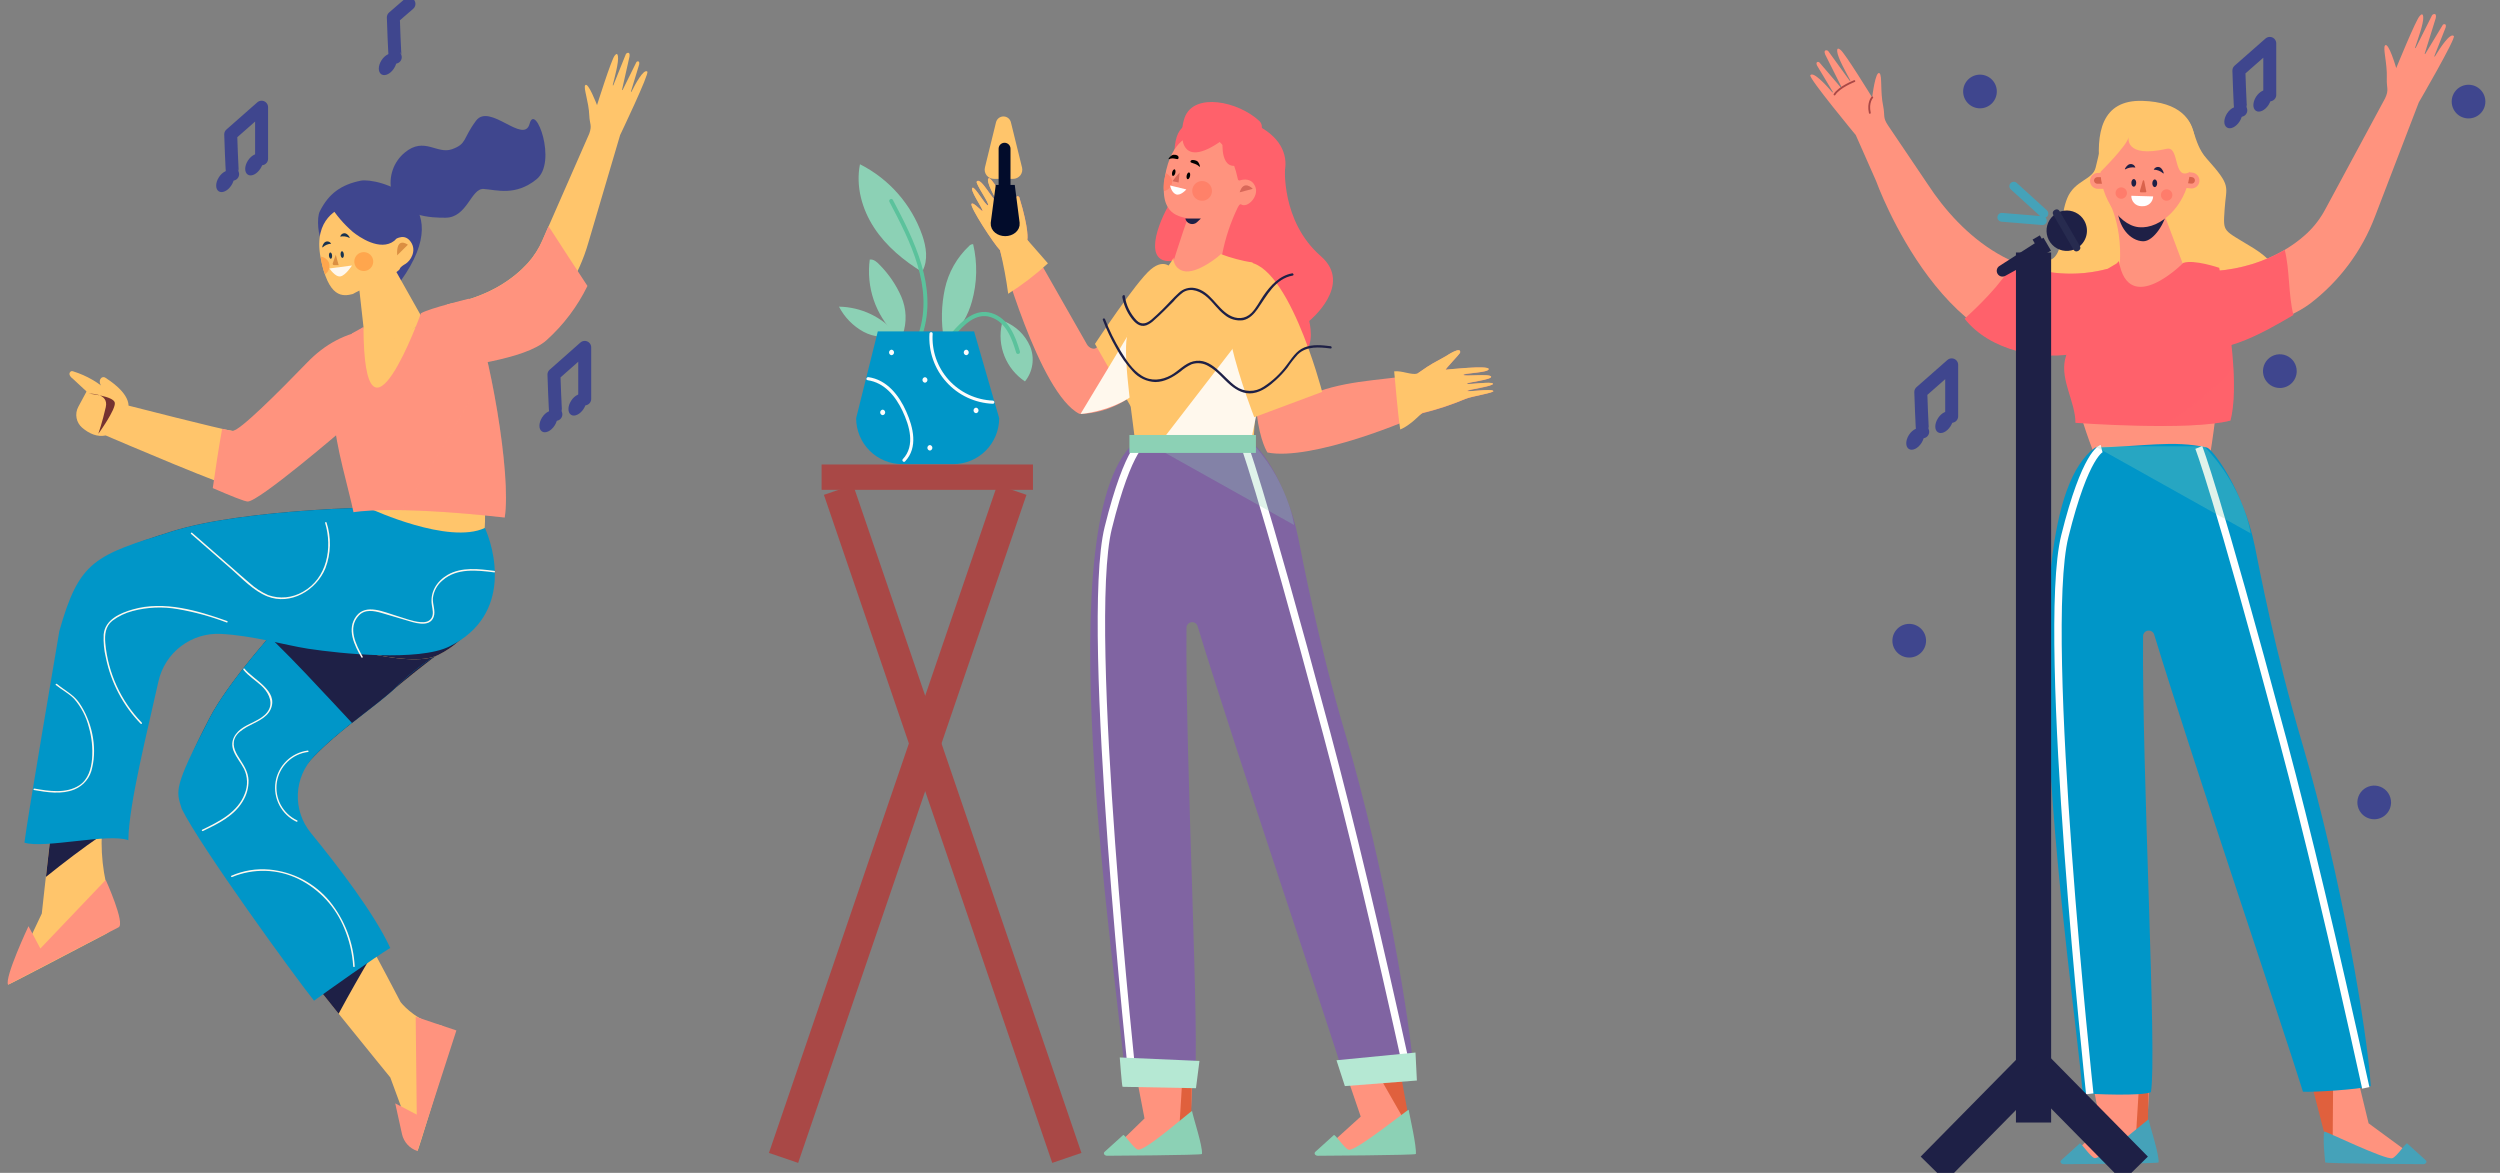 <svg width="162" height="76" viewBox="0 0 162 76" fill="none" xmlns="http://www.w3.org/2000/svg">
<rect x="0" y="0" width="162" height="76" fill="#808080" stroke="none"/>
<g clip-path="url(#clip0_1_1254)">
<path d="M15.007 11.1C15.232 11.244 15.224 11.651 14.994 12.01C14.763 12.369 14.394 12.544 14.171 12.394C13.949 12.245 13.954 11.843 14.185 11.484C14.415 11.125 14.784 10.956 15.007 11.1Z" fill="#3F468E"/>
<path d="M16.89 10.018C17.113 10.162 17.107 10.57 16.874 10.929C16.642 11.288 16.275 11.465 16.052 11.313C15.829 11.161 15.835 10.762 16.067 10.402C16.3 10.043 16.667 9.876 16.89 10.018Z" fill="#3F468E"/>
<path d="M15.074 11.286C15.03 11.216 14.95 8.708 14.95 8.708L16.951 6.946V10.289" stroke="#3F468E" stroke-width="0.84" stroke-linecap="round" stroke-linejoin="round"/>
<path d="M35.953 26.663C36.176 26.806 36.171 27.215 35.94 27.574C35.71 27.933 35.341 28.108 35.118 27.958C34.895 27.808 34.901 27.407 35.131 27.046C35.362 26.685 35.731 26.519 35.953 26.663Z" fill="#3F468E"/>
<path d="M37.836 25.582C38.059 25.726 38.051 26.133 37.821 26.492C37.59 26.851 37.221 27.028 36.998 26.876C36.776 26.725 36.781 26.325 37.012 25.966C37.242 25.607 37.611 25.438 37.836 25.582Z" fill="#3F468E"/>
<path d="M36.021 26.85C35.977 26.781 35.896 24.272 35.896 24.272L37.89 22.51V25.849" stroke="#3F468E" stroke-width="0.84" stroke-linecap="round" stroke-linejoin="round"/>
<path d="M25.547 3.519C25.77 3.663 25.763 4.07 25.532 4.43C25.302 4.789 24.933 4.964 24.71 4.814C24.487 4.664 24.493 4.263 24.723 3.903C24.954 3.544 25.323 3.373 25.547 3.519Z" fill="#3F468E"/>
<path d="M25.613 3.706C25.569 3.636 25.488 1.128 25.488 1.128L26.5 0.252" stroke="#3F468E" stroke-width="0.84" stroke-linecap="round" stroke-linejoin="round"/>
<path d="M28.433 66.412C27.157 66.22 26.228 65.279 25.957 64.933C25.957 64.945 20.515 54.381 18.384 51.87C19.562 48.853 23.525 46.442 25.332 44.838C25.751 44.467 28.139 42.511 28.633 42.248C31.057 40.957 32.209 38.764 31.43 34.543C30.494 35.267 28.465 33.754 25.271 33.028C25.271 33.028 15.881 42.056 13.568 46.538C11.202 51.119 10.8 52.109 17.558 60.139C19.431 62.636 25.292 69.82 25.292 69.82C25.292 69.82 27.021 74.523 27.048 74.594C27.075 74.665 28.469 70.031 29.119 67.89C29.299 67.294 29.053 66.503 28.433 66.412Z" fill="#FFC56B"/>
<path d="M24.134 61.829C24.147 61.744 24.163 61.66 24.176 61.574C22.395 58.256 19.731 53.457 18.384 51.873C19.562 48.855 23.525 46.444 25.332 44.84C25.751 44.469 28.139 42.513 28.633 42.25C31.057 40.959 32.209 38.766 31.43 34.545C30.494 35.269 28.465 33.756 25.271 33.029C25.271 33.029 15.881 42.058 13.568 46.54C11.202 51.121 10.8 52.111 17.558 60.14C18.461 61.345 20.29 63.639 21.942 65.69C22.645 64.388 23.376 63.101 24.134 61.829Z" fill="#1E2046"/>
<path d="M20.349 64.845C21.362 64.113 24.222 62.077 25.288 61.427C24.268 59.209 21.928 56.16 20.134 53.962C19.558 53.254 19.261 52.359 19.301 51.447C19.34 50.535 19.713 49.669 20.349 49.014C22.192 47.11 24.639 45.572 25.705 44.48C26.588 43.611 27.576 42.858 28.648 42.237C31.061 40.944 32.033 38.178 31.255 33.976C30.319 34.699 28.465 33.759 25.271 33.033C25.271 33.033 15.881 42.062 13.568 46.544C11.202 51.125 11.419 51.233 11.778 52.416C12.986 54.865 19.064 63.239 20.349 64.845Z" fill="#0096C8"/>
<g style="mix-blend-mode:multiply">
<path d="M17.865 41.66C19.174 42.946 20.424 44.29 21.679 45.635C22.053 46.04 22.432 46.444 22.808 46.847C23.982 45.917 25.081 45.118 25.705 44.484C26.588 43.615 27.576 42.862 28.648 42.241C31.061 40.948 32.033 38.036 31.255 33.825C30.319 34.547 28.465 33.754 25.271 33.028C25.271 33.028 20.952 37.181 17.452 41.251L17.865 41.66Z" fill="#1E2046"/>
</g>
<path d="M26.049 73.489L25.611 71.499L27.006 72.227L26.936 65.888L29.574 66.773L27.048 74.586C26.8 74.505 26.578 74.362 26.403 74.17C26.228 73.978 26.106 73.743 26.049 73.489Z" fill="#FF937E"/>
<path d="M7.408 59.003C6.789 57.403 6.514 55.691 6.599 53.978C6.587 53.978 10.441 44.892 10.727 41.609C13.743 40.308 17.835 41.267 20.282 41.417C20.849 41.451 26.389 43.436 28.392 42.446C32.538 40.402 30.861 35.827 31.159 34.027C29.968 33.875 28.752 33.794 25.413 32.857C25.413 32.857 16.016 32.907 11.138 34.436C6.144 35.999 5.145 36.42 4.177 46.876C3.71 49.971 2.709 59.197 2.709 59.197C2.709 59.197 0.556 63.75 0.521 63.808C0.486 63.865 4.824 61.587 6.831 60.532C7.1 60.394 7.307 60.161 7.413 59.879C7.52 59.596 7.518 59.284 7.408 59.003Z" fill="#FFC56B"/>
<path d="M31.358 34.021C29.346 33.821 27.357 33.429 25.419 32.851C25.419 32.851 16.021 32.901 11.144 34.43C6.149 35.994 5.151 36.414 4.182 46.87C3.865 48.966 3.306 53.872 2.976 56.823C4.155 55.878 5.354 54.96 6.601 54.109C6.601 54.066 6.601 54.022 6.601 53.978C6.589 53.978 10.443 44.892 10.729 41.609C13.745 40.308 17.837 41.267 20.284 41.417C20.851 41.451 26.391 43.436 28.394 42.446C32.538 40.397 31.055 35.821 31.358 34.021Z" fill="#1E2046"/>
<path d="M31.358 34.069C30.168 33.917 28.758 33.788 25.419 32.851C25.419 32.851 16.021 32.901 11.144 34.43C6.149 35.994 5.139 36.297 3.844 40.898C3.696 41.814 1.775 53.012 1.583 54.604C2.866 55.015 7.06 53.967 8.316 54.447C8.349 52.09 9.569 47.324 10.268 44.15C10.471 43.242 10.989 42.435 11.731 41.872C12.473 41.309 13.39 41.028 14.319 41.077C16.386 41.184 18.444 41.801 19.961 42.037C22.086 42.36 27.125 42.879 29.128 41.889C33.266 39.836 32.031 35.477 31.358 34.069Z" fill="#0096C8"/>
<path d="M0.521 63.809C0.285 63.335 1.846 60.017 1.846 60.017L2.615 61.464L6.852 57.019C6.852 57.019 8.145 59.871 7.68 60.092C7.216 60.313 0.521 63.809 0.521 63.809Z" fill="#FF937E"/>
<path d="M2.2 51.194C3.053 51.344 3.996 51.496 4.822 51.158C5.117 51.037 5.378 50.845 5.579 50.597C5.781 50.35 5.917 50.056 5.975 49.742C6.307 48.357 5.936 46.715 5.139 45.55C4.764 45.003 4.179 44.73 3.689 44.319C3.641 44.281 3.57 44.35 3.62 44.39C4.004 44.707 4.472 44.934 4.814 45.299C5.264 45.821 5.585 46.441 5.754 47.108C5.948 47.781 6.02 48.483 5.965 49.181C5.909 49.821 5.711 50.512 5.147 50.883C4.292 51.442 3.178 51.267 2.233 51.1C2.169 51.089 2.142 51.183 2.206 51.194H2.2Z" fill="#FFF8ED"/>
<path d="M9.188 46.828C7.835 45.431 7 43.612 6.824 41.674C6.778 41.128 6.824 40.598 7.279 40.227C7.674 39.931 8.124 39.714 8.603 39.592C9.557 39.34 10.555 39.299 11.526 39.472C12.607 39.658 13.667 39.948 14.692 40.339C14.752 40.36 14.778 40.264 14.719 40.243C12.807 39.561 10.637 38.912 8.612 39.488C7.79 39.722 6.81 40.147 6.718 41.109C6.692 41.618 6.74 42.128 6.862 42.623C7.191 44.235 7.973 45.719 9.117 46.901C9.162 46.945 9.233 46.876 9.188 46.83V46.828Z" fill="#FFF8ED"/>
<path d="M12.377 34.595L14.982 36.87C15.697 37.494 16.419 38.282 17.316 38.643C18.83 39.252 20.509 38.245 21.089 36.818C21.449 35.87 21.474 34.828 21.162 33.863C21.145 33.802 21.049 33.829 21.068 33.888C21.554 35.502 21.2 37.471 19.627 38.349C19.29 38.545 18.915 38.666 18.527 38.704C18.139 38.741 17.747 38.693 17.38 38.564C16.935 38.37 16.526 38.103 16.169 37.774C15.785 37.454 15.424 37.125 15.051 36.8L12.448 34.526C12.4 34.484 12.331 34.553 12.377 34.595Z" fill="#FFF8ED"/>
<path d="M23.509 42.562C23.066 41.783 22.509 40.683 23.248 39.891C23.648 39.461 24.23 39.576 24.733 39.722C25.236 39.868 25.761 40.024 26.27 40.176C26.779 40.327 27.837 40.725 28.104 39.972C28.241 39.588 28.024 39.161 28.051 38.766C28.102 38.307 28.332 37.888 28.69 37.598C29.608 36.797 30.911 36.948 32.029 37.091C32.092 37.1 32.09 37 32.029 36.993C31.034 36.866 29.916 36.726 29.003 37.252C28.287 37.669 27.851 38.385 27.985 39.217C28.029 39.492 28.116 39.815 27.949 40.066C27.782 40.318 27.492 40.333 27.234 40.312C26.71 40.268 26.181 40.047 25.678 39.899C24.892 39.667 23.723 39.098 23.093 39.916C22.441 40.764 22.966 41.816 23.421 42.606C23.429 42.614 23.439 42.62 23.451 42.622C23.462 42.624 23.474 42.622 23.484 42.616C23.494 42.61 23.502 42.601 23.506 42.59C23.509 42.579 23.509 42.567 23.506 42.556L23.509 42.562Z" fill="#FFF8ED"/>
<path d="M15.777 43.407C16.104 43.814 16.546 44.079 16.93 44.429C17.314 44.779 17.698 45.389 17.443 45.941C17.153 46.563 16.34 46.782 15.799 47.114C15.257 47.447 14.871 47.992 15.136 48.665C15.303 49.085 15.614 49.433 15.816 49.833C15.934 50.082 15.999 50.354 16.006 50.63C16.014 50.906 15.963 51.181 15.858 51.437C15.407 52.641 14.189 53.242 13.101 53.767C13.044 53.794 13.101 53.878 13.151 53.851C14.112 53.388 15.149 52.891 15.722 51.94C15.982 51.528 16.116 51.049 16.106 50.562C16.085 50.067 15.85 49.667 15.587 49.262C15.324 48.857 15.011 48.377 15.203 47.871C15.339 47.512 15.681 47.295 16.002 47.103C16.542 46.801 17.291 46.555 17.55 45.937C18.048 44.746 16.43 44.058 15.843 43.33C15.802 43.28 15.733 43.351 15.774 43.399L15.777 43.407Z" fill="#FFF8ED"/>
<path d="M15.04 56.832C15.728 56.546 16.468 56.41 17.213 56.432C17.958 56.455 18.689 56.637 19.358 56.965C20.698 57.634 21.748 58.769 22.311 60.157C22.64 60.939 22.834 61.771 22.887 62.618C22.887 62.681 22.989 62.681 22.985 62.618C22.904 61.081 22.339 59.61 21.371 58.413C20.888 57.829 20.294 57.346 19.623 56.991C18.953 56.637 18.219 56.418 17.464 56.348C16.62 56.271 15.77 56.409 14.994 56.748C14.936 56.773 14.994 56.857 15.044 56.832H15.04Z" fill="#FFF8ED"/>
<path d="M19.932 48.637C19.413 48.708 18.93 48.944 18.556 49.311C18.182 49.678 17.936 50.155 17.854 50.673C17.773 51.191 17.861 51.721 18.105 52.185C18.349 52.648 18.735 53.021 19.208 53.248C19.266 53.276 19.316 53.192 19.258 53.163C18.8 52.948 18.424 52.59 18.186 52.142C17.949 51.695 17.864 51.182 17.943 50.682C18.022 50.182 18.261 49.721 18.625 49.368C18.988 49.016 19.457 48.791 19.959 48.728C20.021 48.718 19.994 48.624 19.932 48.633V48.637Z" fill="#FFF8ED"/>
<path d="M7.083 25.423C6.417 24.801 5.619 24.337 4.749 24.066C4.711 24.052 4.67 24.046 4.63 24.049C4.582 24.065 4.543 24.099 4.52 24.144C4.498 24.189 4.494 24.241 4.509 24.289C4.549 24.385 4.616 24.467 4.701 24.526C5.056 24.84 5.406 25.196 5.761 25.511" fill="#FFC56B"/>
<path d="M5.692 25.211L6.622 25.146L6.599 25.098C6.497 24.935 6.407 24.714 6.509 24.558C6.523 24.531 6.543 24.507 6.567 24.488C6.591 24.468 6.619 24.454 6.649 24.446C6.678 24.438 6.709 24.437 6.74 24.441C6.77 24.446 6.8 24.457 6.826 24.474C7.045 24.622 8.303 25.398 8.332 26.285C8.332 26.285 14.392 27.839 15.055 27.924C15.718 28.008 18.19 25.968 18.19 25.968L21.298 28.423C21.298 28.423 16.394 31.741 15.675 31.725C14.988 31.708 7.467 28.483 6.851 28.218C6.311 28.329 5.794 28.116 5.323 27.714C5.135 27.552 5.007 27.331 4.961 27.086C4.915 26.842 4.953 26.589 5.07 26.37L5.692 25.211Z" fill="#FFC56B"/>
<path d="M19.9 23.495C18.098 25.361 15.482 27.977 15.059 27.923C14.955 27.91 14.719 27.86 14.394 27.787C14.164 29.062 13.972 30.346 13.787 31.629C14.94 32.128 15.843 32.493 16.048 32.499C16.765 32.517 22.134 27.906 22.134 27.906L24.044 21.359C22.405 21.555 21.045 22.308 19.9 23.495Z" fill="#FF937E"/>
<path d="M5.754 25.511C5.754 25.511 7.068 25.436 6.854 26.383C6.641 27.33 6.372 28.112 6.372 28.112C6.372 28.112 7.525 26.517 7.438 26.091C7.352 25.664 5.754 25.511 5.754 25.511Z" fill="#753231"/>
<path d="M25.373 12.402C25.268 11.944 25.293 11.466 25.445 11.021C25.596 10.576 25.869 10.182 26.231 9.884C27.497 8.835 28.316 10.022 29.295 9.667C30.275 9.311 29.968 9 30.848 7.821C31.727 6.641 33.954 9.405 34.321 8.013C34.688 6.62 36.136 10.51 34.766 11.618C33.397 12.727 32.165 12.3 31.341 12.245C30.517 12.189 30.285 14.108 28.865 14.108C27.991 14.116 25.932 14.054 25.373 12.402Z" fill="#3F468E"/>
<path d="M20.918 15.725C20.607 15.368 20.507 14.115 20.726 13.691C21.302 12.538 22.113 11.962 23.386 11.706C24.37 11.514 29.847 12.815 25.955 18.22" fill="#3F468E"/>
<path d="M20.768 16.653C20.299 14.156 21.974 13.487 22.418 13.351C22.791 13.238 24.018 12.705 25.346 15.508C25.352 15.521 25.361 15.533 25.372 15.543C25.383 15.553 25.396 15.56 25.41 15.565C25.424 15.57 25.439 15.572 25.453 15.571C25.468 15.57 25.482 15.566 25.496 15.56C25.728 15.439 26.239 15.116 26.627 15.685C27.015 16.253 26.608 16.907 26.264 17.106C26.166 17.164 25.941 17.298 25.911 17.416C25.897 17.468 25.814 17.542 25.688 17.631L27.426 20.716C22.466 25.645 23.553 21.179 23.553 21.179L23.29 18.826C23.208 18.86 22.864 19.052 22.86 19.054C22.216 19.214 21.275 19.356 20.768 16.653Z" fill="#FFC56B"/>
<path d="M26.431 15.86C26.431 15.86 25.663 15.274 25.736 16.546L26.431 15.86Z" fill="#DB8F42"/>
<path d="M23.306 16.397C23.197 16.45 23.105 16.534 23.044 16.638C22.982 16.742 22.953 16.863 22.96 16.984C22.967 17.105 23.009 17.221 23.082 17.318C23.155 17.415 23.255 17.488 23.37 17.528C23.484 17.568 23.608 17.573 23.725 17.543C23.842 17.512 23.948 17.448 24.029 17.358C24.11 17.267 24.162 17.155 24.179 17.035C24.196 16.915 24.177 16.793 24.124 16.683C24.089 16.611 24.04 16.546 23.98 16.492C23.92 16.439 23.85 16.397 23.774 16.371C23.698 16.344 23.618 16.333 23.537 16.337C23.457 16.342 23.378 16.362 23.306 16.397Z" fill="#FFA64D"/>
<path d="M21.06 17.78C21.181 17.698 21.271 17.578 21.317 17.439C21.363 17.3 21.361 17.15 21.314 17.012C21.265 16.908 21.19 16.818 21.097 16.751C21.004 16.684 20.895 16.641 20.782 16.628C20.824 17.022 20.918 17.41 21.06 17.78Z" fill="#FFA64D"/>
<path d="M21.945 17.181H21.648C21.633 17.182 21.618 17.179 21.605 17.172C21.591 17.166 21.58 17.156 21.572 17.143C21.563 17.131 21.558 17.117 21.557 17.102C21.556 17.087 21.559 17.072 21.565 17.058L21.757 16.509" fill="#DB8F42"/>
<path d="M22.63 15.409C22.753 15.472 22.532 15.142 22.37 15.12C22.299 15.107 22.226 15.122 22.166 15.162C22.106 15.202 22.064 15.265 22.049 15.335C22.245 15.291 22.451 15.317 22.63 15.409Z" fill="#183350"/>
<path d="M20.916 16.019C20.814 16.113 20.939 15.735 21.089 15.674C21.154 15.641 21.229 15.636 21.297 15.659C21.366 15.681 21.423 15.73 21.456 15.794C21.255 15.804 21.064 15.884 20.916 16.019Z" fill="#183350"/>
<path d="M22.282 16.486C22.291 16.607 22.253 16.709 22.195 16.713C22.138 16.717 22.08 16.624 22.071 16.505C22.061 16.386 22.098 16.284 22.157 16.279C22.217 16.273 22.27 16.367 22.282 16.486Z" fill="#183350"/>
<path d="M21.519 16.55C21.531 16.665 21.492 16.761 21.439 16.767C21.385 16.773 21.329 16.682 21.317 16.575C21.306 16.467 21.344 16.363 21.4 16.36C21.456 16.356 21.51 16.436 21.519 16.55Z" fill="#183350"/>
<path d="M22.808 17.204L21.35 17.396C21.35 17.396 21.734 17.984 22.074 17.907C22.414 17.831 22.808 17.204 22.808 17.204Z" fill="#FFF8ED"/>
<path d="M21.369 13.278C21.775 13.933 22.278 14.523 22.862 15.026C23.262 15.352 24.643 16.315 25.551 15.602C26.46 14.89 24.387 10.736 21.369 13.278Z" fill="#3F468E"/>
<path d="M27.365 24.197C29.972 23.726 33.31 22.468 34.705 21.215C36.33 19.745 37.513 17.85 38.12 15.744L40.184 8.752C40.184 8.752 42.093 4.76 41.947 4.639C41.707 4.437 41.161 5.459 40.923 5.94C40.922 5.942 40.921 5.944 40.919 5.946C40.917 5.948 40.915 5.949 40.912 5.95C40.91 5.951 40.907 5.952 40.905 5.952C40.902 5.952 40.9 5.951 40.897 5.95C40.895 5.949 40.893 5.948 40.891 5.946C40.889 5.944 40.888 5.942 40.886 5.939C40.886 5.937 40.885 5.934 40.885 5.932C40.885 5.929 40.886 5.927 40.887 5.924L41.377 4.314C41.54 3.884 41.267 3.959 41.238 4.026L40.347 5.828C40.344 5.832 40.34 5.835 40.336 5.836C40.332 5.838 40.327 5.838 40.322 5.836C40.318 5.834 40.314 5.832 40.312 5.828C40.309 5.824 40.308 5.819 40.308 5.815L40.791 3.667C40.848 3.283 40.581 3.446 40.558 3.504L39.745 5.521C39.745 5.523 39.743 5.526 39.742 5.528C39.74 5.53 39.738 5.531 39.736 5.533C39.733 5.534 39.731 5.535 39.728 5.535C39.726 5.535 39.723 5.535 39.721 5.534C39.718 5.533 39.716 5.532 39.714 5.531C39.712 5.529 39.71 5.527 39.709 5.524C39.707 5.522 39.707 5.52 39.706 5.517C39.706 5.514 39.706 5.512 39.707 5.509C39.826 5.017 40.107 4.028 40.043 3.646C39.999 3.369 39.874 3.556 39.83 3.606C39.624 3.836 38.687 6.812 38.687 6.812C38.687 6.812 38.097 5.254 37.919 5.527C37.798 5.701 38.149 6.585 38.186 7.478C38.209 8.055 38.378 8.11 38.186 8.656L35.166 15.541C34.931 16.093 34.606 16.603 34.205 17.05C33.328 18.011 31.708 19.254 29.005 19.719L27.365 24.197Z" fill="#FFC56B"/>
<path d="M35.544 14.653L35.16 15.546C34.925 16.099 34.6 16.609 34.2 17.056C33.322 18.017 31.702 19.26 29 19.724L27.38 24.197C29.987 23.726 34.017 23.294 35.414 22.047C36.516 21.056 37.417 19.862 38.067 18.53C37.219 17.239 36.378 15.947 35.544 14.653Z" fill="#FF937E"/>
<path d="M23.394 21.454C23.239 21.604 22.464 25.84 22.434 27.265C22.397 28.56 23.617 30.661 24.084 33.001C24.084 33.001 29.078 35.306 31.41 34.215C31.545 32.213 31.136 23.544 29.803 20.23C29.803 20.23 28.612 20.411 27.943 20.457C27.933 20.457 23.972 23.765 23.394 21.454Z" fill="#FFC56B"/>
<path d="M23.553 21.179C23.498 21.231 22.964 21.515 22.804 21.605C22.497 22.675 21.719 26.335 21.694 27.259C21.657 28.554 22.668 31.961 22.906 33.193C22.906 33.193 25.288 32.711 32.703 33.535C33.147 30.795 31.743 22.668 30.413 19.352C30.413 19.352 27.857 19.965 27.276 20.301C27.284 20.301 23.59 30.526 23.553 21.179Z" fill="#FF937E"/>
<g style="mix-blend-mode:multiply" opacity="0.5">
<g style="mix-blend-mode:multiply" opacity="0.5">
<path d="M31.643 23.605C30.011 26.893 28.133 30.053 26.026 33.058C27.553 33.083 29.724 33.203 32.711 33.535C33.014 31.66 32.453 27.257 31.643 23.605Z" fill="#FF937E"/>
</g>
</g>
<path d="M77.312 69.346L77.041 74.287L71.839 74.738L74.164 72.475L73.553 69.294L77.312 69.346Z" fill="#FF937E"/>
<path d="M76.644 69.463L76.367 73.919L77.187 72.55L77.243 69.689L76.644 69.463Z" fill="#E0603D"/>
<path d="M72.781 73.55L71.594 74.624C71.465 74.724 71.557 74.891 71.742 74.893C71.742 74.893 77.889 74.861 77.889 74.778C77.939 74.265 77.333 72.473 77.245 71.996C77.232 71.929 74.158 74.655 73.73 74.494C73.444 74.398 72.867 73.489 72.781 73.55Z" fill="#8CD1B5"/>
<path d="M90.502 69.321L91.353 74.311L85.542 74.738L88.174 72.354L87.255 69.661L90.502 69.321Z" fill="#FF937E"/>
<path d="M89.151 69.355L90.865 72.354L91.299 72.529L90.686 69.167L89.151 69.355Z" fill="#E0603D"/>
<path d="M86.435 73.551L85.248 74.625C85.119 74.725 85.211 74.892 85.396 74.894C85.396 74.894 91.735 74.861 91.748 74.778C91.798 74.265 91.364 72.383 91.28 71.916C91.266 71.849 87.812 74.655 87.386 74.502C87.098 74.398 86.521 73.489 86.435 73.551Z" fill="#8CD1B5"/>
<path d="M83.271 10.784C83.271 10.784 82.972 14.321 85.596 16.605C87.724 18.459 84.839 20.799 84.839 20.799C84.839 20.799 85.236 22.402 84.472 22.81C80.904 24.713 76.638 21.231 75.931 16.912C74.123 17.079 74.901 14.638 75.931 12.949L83.271 10.784Z" fill="#FF616B"/>
<path d="M62.953 13.212C63.062 13.02 63.758 13.883 63.664 13.612C63.57 13.341 62.838 12.29 63.02 12.164C63.172 12.058 63.867 13.345 64.023 13.297C64.178 13.249 63.195 11.879 63.295 11.76C63.573 11.411 64.392 13.147 64.639 13.036C64.622 13.076 63.779 11.618 64.09 11.543C64.234 11.508 64.901 12.588 65.508 13.631C65.517 13.648 65.531 13.661 65.548 13.669C65.566 13.676 65.585 13.679 65.603 13.675C65.622 13.671 65.638 13.661 65.651 13.647C65.663 13.633 65.671 13.615 65.673 13.597C65.736 13.089 65.809 12.53 66.048 12.767C66.708 14.924 66.574 15.521 66.574 15.521H66.564L70.443 22.331C70.575 22.552 70.9 22.7 71.082 22.506C71.67 21.882 75.814 17.512 75.752 17.719C75.658 18.028 75.449 23.509 75.234 23.357C73.313 27.022 69.941 26.815 69.941 26.815C67.329 25.484 64.801 16.221 64.801 16.221H64.812C64.399 15.802 62.863 13.397 62.953 13.212Z" fill="#FF937E"/>
<path d="M64.803 16.219C65.029 17.148 65.205 18.089 65.331 19.037C66.247 18.459 67.108 17.799 67.905 17.066L66.561 15.529H66.57C66.57 15.529 66.705 14.932 66.044 12.774C65.806 12.538 65.733 13.097 65.669 13.604C65.667 13.623 65.66 13.641 65.647 13.655C65.635 13.669 65.618 13.679 65.599 13.682C65.581 13.686 65.562 13.684 65.544 13.676C65.527 13.669 65.513 13.655 65.504 13.639C64.897 12.596 64.23 11.516 64.086 11.551C63.775 11.626 64.618 13.088 64.636 13.043C64.386 13.155 63.568 11.418 63.291 11.768C63.191 11.893 64.175 13.264 64.019 13.305C63.864 13.345 63.168 12.066 63.016 12.171C62.834 12.298 63.568 13.347 63.66 13.62C63.752 13.893 63.059 13.018 62.949 13.22C62.84 13.422 64.397 15.81 64.811 16.221L64.803 16.219Z" fill="#FFC56B"/>
<path d="M76.01 17.496C76.01 17.496 75.537 16.637 74.561 17.465C73.585 18.293 70.954 22.285 70.954 22.285L73.526 26.78L76.01 17.496Z" fill="#FFC56B"/>
<g style="mix-blend-mode:multiply">
<path d="M70.018 26.825L75.514 17.711C75.514 17.711 75.41 22.354 75.153 23.238C74.196 26.542 70.018 26.825 70.018 26.825Z" fill="#FFF8ED"/>
</g>
<path d="M65.654 11.589H64.4C64.31 11.589 64.221 11.569 64.14 11.53C64.059 11.49 63.989 11.433 63.933 11.362C63.878 11.292 63.839 11.209 63.82 11.122C63.801 11.034 63.802 10.943 63.823 10.855L64.54 7.93C64.565 7.821 64.627 7.723 64.715 7.653C64.803 7.584 64.912 7.546 65.024 7.546C65.136 7.546 65.245 7.584 65.333 7.653C65.421 7.723 65.482 7.821 65.508 7.93L66.23 10.865C66.25 10.952 66.25 11.042 66.23 11.128C66.21 11.215 66.171 11.296 66.116 11.365C66.06 11.435 65.99 11.491 65.91 11.53C65.83 11.569 65.743 11.589 65.654 11.589Z" fill="#FFC56B"/>
<path d="M65.095 9.636V13.774" stroke="#020C2B" stroke-width="0.77" stroke-miterlimit="10" stroke-linecap="round"/>
<path d="M65.139 14.972C64.785 14.972 64.507 14.744 64.528 14.473L64.814 12.312H65.466L65.744 14.473C65.773 14.744 65.492 14.972 65.139 14.972Z" fill="#020C2B" stroke="#020C2B" stroke-width="0.66" stroke-miterlimit="10"/>
<path d="M77.794 16.382L76.094 10.673C76.046 9.317 76.235 8.677 76.542 8.345C77.383 7.436 78.017 7.192 79.176 7.398C84.316 8.337 83.953 11.609 81.846 13.161C80.636 14.043 77.794 16.382 77.794 16.382Z" fill="#FF616B"/>
<path d="M80.215 11.616C80.217 11.63 80.222 11.642 80.229 11.654C80.237 11.665 80.247 11.674 80.258 11.681C80.27 11.689 80.282 11.693 80.296 11.695C80.309 11.697 80.323 11.695 80.336 11.691C80.564 11.618 81.125 11.513 81.352 12.122C81.579 12.731 80.839 13.505 80.428 13.247C80.338 13.192 80.247 13.363 80.198 13.46C79.738 14.414 79.403 15.422 79.201 16.461C79.008 17.391 79.277 18.601 79.277 18.601C79.277 18.601 76.972 18.363 75.729 17.915C75.729 17.915 76.636 15.005 76.961 14.173C76.609 14 75.049 14.087 75.491 11.432C75.894 9.004 77.22 8.708 77.643 8.658C77.994 8.614 79.604 8.716 80.215 11.616Z" fill="#FF937E"/>
<path d="M77.577 14.39C77.519 14.447 77.446 14.488 77.367 14.507C77.288 14.527 77.204 14.525 77.126 14.501C77.048 14.478 76.977 14.434 76.921 14.375C76.866 14.315 76.827 14.241 76.809 14.162H77.816L77.576 14.39" fill="#1E2046"/>
<path d="M80.33 12.461C80.595 11.601 81.181 12.237 81.181 12.237L80.33 12.461Z" fill="#D86859"/>
<path d="M77.917 11.731C77.791 11.727 77.666 11.761 77.558 11.828C77.451 11.895 77.366 11.992 77.313 12.107C77.261 12.223 77.245 12.351 77.266 12.476C77.286 12.601 77.344 12.717 77.431 12.809C77.517 12.901 77.63 12.966 77.753 12.994C77.877 13.022 78.006 13.014 78.124 12.969C78.243 12.923 78.345 12.844 78.418 12.741C78.491 12.638 78.532 12.515 78.536 12.388C78.541 12.219 78.478 12.055 78.362 11.932C78.246 11.809 78.086 11.737 77.917 11.731Z" fill="#FF8169"/>
<path d="M75.426 12.38C75.57 12.355 75.702 12.281 75.798 12.17C75.895 12.059 75.95 11.918 75.954 11.771C75.954 11.533 75.745 11.328 75.555 11.212C75.555 11.212 75.32 11.908 75.426 12.38Z" fill="#FF8169"/>
<path d="M75.82 12.018L76.876 12.275C76.876 12.275 76.492 12.717 76.196 12.59C75.9 12.463 75.82 12.018 75.82 12.018Z" fill="white"/>
<path d="M77.718 10.796C77.819 10.9 77.708 10.5 77.556 10.429C77.404 10.358 77.172 10.322 77.141 10.458C77.111 10.594 77.474 10.548 77.718 10.796Z" fill="black"/>
<path d="M75.756 10.312C75.624 10.373 75.871 10.039 76.039 10.028C76.206 10.016 76.423 10.079 76.363 10.264C76.309 10.41 76.073 10.168 75.756 10.312Z" fill="black"/>
<path d="M77.112 11.42C77.084 11.543 77.013 11.629 76.955 11.612C76.897 11.595 76.87 11.489 76.897 11.366C76.924 11.243 76.997 11.157 77.057 11.174C77.116 11.191 77.141 11.297 77.112 11.42Z" fill="black"/>
<path d="M76.162 11.209C76.135 11.326 76.067 11.401 76.01 11.401C75.952 11.401 75.929 11.282 75.956 11.165C75.983 11.048 76.052 10.973 76.108 10.973C76.164 10.973 76.189 11.092 76.162 11.209Z" fill="black"/>
<path d="M81.715 9.803C82.119 10.351 80.371 8.618 80.123 8.873C80.559 8.983 80.373 10.656 80.373 10.656C79.07 11.186 79.199 9.29 79.239 9.06C76.254 11.219 76.44 8.497 76.767 7.615C77.376 5.963 80.244 6.568 81.602 7.838C82.119 8.322 81.235 9.154 81.715 9.803Z" fill="#FF616B"/>
<path d="M76.373 11.825L75.977 11.741C76.119 11.543 76.274 11.355 76.44 11.178L76.373 11.825Z" fill="#D86859"/>
<path d="M81.168 17.013C80.465 16.9 79.775 16.716 79.108 16.465C79.066 16.552 77.533 17.81 76.678 17.56C76.486 17.512 76.317 17.398 76.201 17.238C76.085 17.078 76.029 16.881 76.044 16.684C76.108 16.849 73.355 20.186 73.032 21.786C72.729 23.3 73.545 28.052 73.545 28.646H81.229C81.229 28.646 81.838 19.045 81.168 17.013Z" fill="#FFC56B"/>
<g style="mix-blend-mode:multiply">
<path d="M82.649 19L75.049 28.855L80.977 28.968C80.977 28.968 82.695 21.071 82.649 19Z" fill="#FFF8ED"/>
</g>
<path d="M85.415 25.372C87.743 24.55 90.258 24.625 91.837 24.22C92.972 23.419 92.849 23.578 93.743 23.054C93.743 23.054 94.703 22.414 94.615 22.852C94.599 22.942 93.589 23.97 93.685 23.962C93.781 23.955 96.436 23.665 96.465 23.914C96.493 24.164 94.812 24.174 94.828 24.299C94.843 24.423 96.532 24.204 96.622 24.408C96.712 24.612 94.983 24.792 95.058 24.869C95.133 24.946 96.689 24.696 96.741 24.869C96.793 25.042 95.103 25.253 95.081 25.336C95.06 25.419 96.618 25.171 96.764 25.336C96.876 25.453 95.383 25.674 94.951 25.857C94.053 26.238 93.125 26.546 92.177 26.777C91.533 27.18 84.977 29.89 82.13 29.322C82.13 29.322 81.65 28.621 81.431 26.78L85.415 25.372Z" fill="#FF937E"/>
<path d="M96.764 25.328C96.614 25.171 95.058 25.422 95.081 25.328C95.105 25.234 96.793 25.024 96.741 24.861C96.689 24.698 95.131 24.948 95.058 24.861C94.985 24.775 96.71 24.604 96.622 24.4C96.534 24.197 94.841 24.416 94.828 24.291C94.814 24.166 96.495 24.156 96.465 23.907C96.434 23.657 93.775 23.947 93.685 23.955C93.595 23.962 94.599 22.934 94.615 22.844C94.693 22.406 93.743 23.046 93.743 23.046C92.849 23.57 92.974 23.411 91.837 24.212C91.441 24.312 90.838 24.003 90.342 24.064C90.438 25.036 90.581 26.867 90.736 27.831C91.41 27.556 92.025 26.848 92.177 26.753C93.122 26.527 94.047 26.225 94.943 25.849C95.383 25.666 96.876 25.445 96.764 25.328Z" fill="#FFC56B"/>
<path d="M85.678 25.394L81.277 27.036C81.277 27.036 77.562 17.736 80.442 17.026C83.321 16.315 85.678 25.394 85.678 25.394Z" fill="#FFC56B"/>
<path d="M72.719 19.212C72.802 19.722 73.007 20.204 73.317 20.618C73.549 20.927 73.862 21.221 74.277 21.084C74.473 21.005 74.651 20.887 74.8 20.737C75.025 20.545 75.243 20.328 75.459 20.118C75.674 19.909 75.843 19.734 76.035 19.542C76.222 19.318 76.434 19.117 76.667 18.941C77.203 18.599 77.839 18.904 78.256 19.288C78.64 19.638 78.926 20.076 79.339 20.391C79.503 20.533 79.696 20.639 79.904 20.701C80.112 20.763 80.33 20.78 80.545 20.752C80.96 20.669 81.258 20.352 81.493 20.02C82.1 19.156 82.618 18.069 83.767 17.857C83.861 17.84 83.821 17.696 83.727 17.713C82.901 17.865 82.319 18.508 81.863 19.171C81.61 19.542 81.408 19.961 81.095 20.279C80.68 20.691 80.134 20.702 79.644 20.414C78.824 19.932 78.434 18.862 77.433 18.666C77.246 18.63 77.053 18.639 76.87 18.694C76.687 18.748 76.52 18.846 76.383 18.979C75.999 19.323 75.666 19.721 75.297 20.078C75.075 20.291 74.854 20.508 74.617 20.708C74.308 20.969 73.974 21.081 73.657 20.767C73.24 20.33 72.971 19.772 72.888 19.173C72.871 19.079 72.727 19.119 72.744 19.213L72.719 19.212Z" fill="#1E2046"/>
<path d="M71.459 20.721C71.701 21.356 71.993 21.971 72.331 22.56C72.625 23.108 72.988 23.617 73.411 24.073C73.594 24.278 73.817 24.444 74.066 24.562C74.315 24.679 74.585 24.746 74.859 24.757C75.466 24.757 76.012 24.442 76.486 24.083C76.706 23.889 76.953 23.727 77.218 23.603C77.4 23.542 77.593 23.522 77.783 23.544C77.973 23.566 78.156 23.63 78.319 23.731C78.88 24.039 79.262 24.563 79.748 24.968C80.157 25.309 80.641 25.558 81.189 25.478C81.765 25.393 82.261 25.009 82.68 24.627C82.947 24.383 83.194 24.118 83.419 23.835C83.627 23.525 83.858 23.23 84.109 22.953C84.685 22.412 85.496 22.492 86.222 22.583C86.318 22.594 86.316 22.444 86.222 22.433C85.661 22.364 85.054 22.297 84.516 22.517C83.978 22.738 83.706 23.232 83.364 23.67C82.959 24.217 82.458 24.686 81.886 25.055C81.618 25.238 81.3 25.334 80.975 25.329C80.651 25.324 80.335 25.219 80.073 25.028C79.251 24.452 78.505 23.126 77.324 23.415C76.771 23.549 76.364 24.043 75.883 24.31C75.278 24.642 74.596 24.725 73.991 24.35C73.386 23.975 72.979 23.336 72.618 22.744C72.219 22.089 71.881 21.399 71.607 20.683C71.573 20.593 71.428 20.631 71.463 20.721H71.459Z" fill="#1E2046"/>
<path d="M81.168 28.769C81.517 28.848 83.371 31.155 84.128 34.86C84.401 36.205 85.4 41.566 87.201 47.641C89.745 56.25 91.428 66.416 91.639 69.836C90.707 70.08 87.835 70.235 87.246 70.199C85.868 65.794 80.138 48.862 77.608 40.589C77.584 40.5 77.529 40.424 77.452 40.375C77.375 40.325 77.282 40.306 77.192 40.321C77.102 40.336 77.02 40.383 76.963 40.455C76.906 40.526 76.878 40.617 76.884 40.708C76.803 49.392 77.796 67.957 77.393 70.222C76.903 70.491 73.541 70.366 72.975 70.289C72.362 63.108 67.596 32.889 73.78 28.458C76.868 28.392 78.987 28.275 81.168 28.769Z" fill="#8064A2"/>
<path d="M74.196 28.523C74.196 28.523 73.153 28.799 71.814 34.207C70.222 40.64 73.428 70.335 73.428 70.335" stroke="white" stroke-width="0.48" stroke-miterlimit="10"/>
<path d="M80.493 28.45C80.493 28.45 81.608 31.201 85.97 47.518C87.507 53.281 89.161 60.158 91.314 69.949" stroke="white" stroke-width="0.48" stroke-miterlimit="10"/>
<path d="M72.742 70.425C72.696 70.379 72.56 68.523 72.56 68.523L77.725 68.748L77.499 70.516L72.742 70.425Z" fill="#B5E8D3"/>
<path d="M86.604 68.704L87.148 70.379L91.814 70.018L91.724 68.205L86.604 68.704Z" fill="#B5E8D3"/>
<g style="mix-blend-mode:multiply" opacity="0.28">
<path d="M73.78 28.381L83.855 34.019C83.855 34.019 83.471 31.062 80.841 28.377L73.78 28.381Z" fill="#8CD1B5"/>
</g>
<path d="M73.186 29.349H81.383V28.187H73.186V29.349Z" fill="#8CD1B5"/>
<path d="M57.981 21.64C57.361 21.014 56.891 20.254 56.61 19.419C56.329 18.583 56.244 17.694 56.36 16.82C56.61 16.782 56.829 16.978 57.002 17.164C57.592 17.759 58.068 18.458 58.404 19.225C58.74 20.001 58.774 20.875 58.5 21.675" fill="#8CD1B5"/>
<path d="M58.099 21.655C57.641 21.108 57.07 20.665 56.426 20.357C55.782 20.049 55.08 19.884 54.366 19.871C54.722 20.559 55.274 21.125 55.953 21.498C56.292 21.681 56.667 21.789 57.051 21.816C57.436 21.843 57.821 21.789 58.183 21.655" fill="#8CD1B5"/>
<path d="M61.155 21.942C60.975 20.873 60.999 19.78 61.226 18.72C61.456 17.656 62.004 16.687 62.797 15.941C62.829 15.903 62.869 15.872 62.915 15.852C62.96 15.831 63.009 15.821 63.059 15.822C63.347 17.045 63.321 18.321 62.982 19.531C62.738 20.392 62.307 21.243 61.568 21.744" fill="#8CD1B5"/>
<path d="M64.924 20.976C64.764 21.677 64.822 22.41 65.089 23.078C65.356 23.746 65.82 24.317 66.418 24.716C66.671 24.402 66.836 24.026 66.894 23.628C66.953 23.229 66.903 22.822 66.751 22.449C66.592 22.079 66.361 21.744 66.071 21.465C65.781 21.185 65.438 20.966 65.062 20.82" fill="#8CD1B5"/>
<path d="M59.799 17.648C58.571 16.899 57.43 15.96 56.642 14.755C55.855 13.551 55.444 12.066 55.726 10.644C57.614 11.597 59.06 13.244 59.76 15.239C60.018 15.986 60.156 16.845 59.785 17.544" fill="#8CD1B5"/>
<path d="M61.881 21.726C62.457 21.067 63.226 20.245 64.186 20.547C65.191 20.86 65.581 21.951 65.846 22.852C65.857 22.883 65.879 22.908 65.907 22.923C65.936 22.939 65.97 22.942 66.001 22.934C66.033 22.925 66.06 22.905 66.077 22.878C66.094 22.85 66.1 22.817 66.094 22.785C65.8 21.778 65.356 20.631 64.255 20.288C63.191 19.955 62.334 20.799 61.693 21.532C61.585 21.657 61.766 21.84 61.875 21.715L61.881 21.726Z" fill="#5BC29C"/>
<path d="M59.789 21.642C60.767 18.603 59.251 15.585 57.858 12.953C57.78 12.807 57.559 12.936 57.636 13.082C58.996 15.654 60.496 18.603 59.541 21.575C59.489 21.732 59.733 21.799 59.789 21.642Z" fill="#5BC29C"/>
<path d="M61.768 30.075H58.458C58.067 30.075 57.679 29.998 57.318 29.849C56.956 29.7 56.628 29.48 56.351 29.204C56.075 28.927 55.855 28.599 55.705 28.238C55.556 27.876 55.478 27.489 55.478 27.098L56.881 21.475H63.122L64.747 27.098C64.747 27.489 64.67 27.876 64.52 28.238C64.371 28.599 64.151 28.927 63.874 29.204C63.598 29.48 63.269 29.7 62.908 29.849C62.546 29.998 62.159 30.075 61.768 30.075Z" fill="#0096C8"/>
<path d="M57.772 23.017C57.816 23.013 57.858 22.992 57.888 22.959C57.917 22.926 57.934 22.883 57.934 22.838C57.934 22.793 57.917 22.75 57.888 22.717C57.858 22.684 57.816 22.663 57.772 22.658C57.728 22.663 57.686 22.684 57.657 22.717C57.627 22.75 57.61 22.793 57.61 22.838C57.61 22.883 57.627 22.926 57.657 22.959C57.686 22.992 57.728 23.013 57.772 23.017Z" fill="#FCFCFC"/>
<path d="M59.937 24.8C59.981 24.795 60.023 24.774 60.052 24.741C60.082 24.708 60.099 24.665 60.099 24.62C60.099 24.576 60.082 24.532 60.052 24.499C60.023 24.466 59.981 24.445 59.937 24.441C59.892 24.445 59.851 24.466 59.821 24.499C59.791 24.532 59.775 24.576 59.775 24.62C59.775 24.665 59.791 24.708 59.821 24.741C59.851 24.774 59.892 24.795 59.937 24.8Z" fill="#FCFCFC"/>
<path d="M57.198 26.903C57.242 26.899 57.283 26.878 57.313 26.845C57.343 26.811 57.36 26.768 57.36 26.724C57.36 26.679 57.343 26.636 57.313 26.603C57.283 26.57 57.242 26.549 57.198 26.544C57.153 26.549 57.112 26.57 57.082 26.603C57.052 26.636 57.036 26.679 57.036 26.724C57.036 26.768 57.052 26.811 57.082 26.845C57.112 26.878 57.153 26.899 57.198 26.903Z" fill="#FCFCFC"/>
<path d="M62.613 23.017C62.657 23.013 62.699 22.992 62.728 22.959C62.758 22.926 62.775 22.883 62.775 22.838C62.775 22.793 62.758 22.75 62.728 22.717C62.699 22.684 62.657 22.663 62.613 22.658C62.569 22.663 62.527 22.684 62.497 22.717C62.468 22.75 62.451 22.793 62.451 22.838C62.451 22.883 62.468 22.926 62.497 22.959C62.527 22.992 62.569 23.013 62.613 23.017Z" fill="#FCFCFC"/>
<path d="M63.247 26.775C63.291 26.77 63.332 26.75 63.362 26.716C63.392 26.683 63.409 26.64 63.409 26.595C63.409 26.551 63.392 26.508 63.362 26.474C63.332 26.441 63.291 26.42 63.247 26.416C63.202 26.42 63.161 26.441 63.131 26.474C63.101 26.508 63.085 26.551 63.085 26.595C63.085 26.64 63.101 26.683 63.131 26.716C63.161 26.75 63.202 26.77 63.247 26.775Z" fill="#FCFCFC"/>
<path d="M60.256 29.197C60.3 29.193 60.342 29.172 60.371 29.139C60.401 29.105 60.418 29.062 60.418 29.018C60.418 28.973 60.401 28.93 60.371 28.897C60.342 28.864 60.3 28.843 60.256 28.838C60.212 28.843 60.17 28.864 60.14 28.897C60.111 28.93 60.094 28.973 60.094 29.018C60.094 29.062 60.111 29.105 60.14 29.139C60.17 29.172 60.212 29.193 60.256 29.197Z" fill="#FCFCFC"/>
<path d="M56.218 24.637C57.313 24.791 58.035 25.682 58.481 26.627C58.927 27.572 59.33 28.878 58.504 29.751C58.412 29.847 58.558 29.993 58.65 29.897C59.507 28.992 59.176 27.686 58.727 26.673C58.264 25.628 57.478 24.608 56.274 24.439C56.143 24.422 56.082 24.62 56.218 24.631V24.637Z" fill="#FCFCFC"/>
<path d="M60.229 21.623C60.194 22.192 60.273 22.762 60.461 23.301C60.649 23.839 60.943 24.334 61.326 24.757C61.708 25.18 62.171 25.523 62.688 25.764C63.205 26.006 63.764 26.142 64.334 26.164C64.467 26.164 64.467 25.972 64.334 25.958C63.791 25.936 63.258 25.806 62.767 25.575C62.275 25.344 61.834 25.016 61.471 24.612C61.108 24.208 60.829 23.736 60.651 23.222C60.474 22.709 60.401 22.165 60.437 21.623C60.437 21.49 60.244 21.49 60.229 21.623Z" fill="#FCFCFC"/>
<path d="M66.937 30.098H53.239V31.742H66.937V30.098Z" fill="#A94846"/>
<path d="M54.335 31.742L69.131 75.032" stroke="#A94846" stroke-width="2" stroke-miterlimit="10"/>
<path d="M65.569 31.742L50.774 75.032" stroke="#A94846" stroke-width="2" stroke-miterlimit="10"/>
<path d="M139.301 69.889L139.03 74.832L133.826 75.283L136.152 73.02L135.54 69.839L139.301 69.889Z" fill="#FF937E"/>
<path d="M138.63 70.007L138.356 74.463L139.176 73.094L139.232 70.235L138.63 70.007Z" fill="#E0603D"/>
<path d="M134.767 74.096L133.582 75.17C133.451 75.27 133.544 75.437 133.728 75.439C133.728 75.439 139.875 75.406 139.875 75.324C139.925 74.811 139.32 73.009 139.232 72.542C139.22 72.475 136.145 75.201 135.716 75.04C135.432 74.944 134.854 74.029 134.767 74.096Z" fill="#45A2B9"/>
<path d="M136.673 7.505C136.673 7.505 136.237 8.914 135.799 10.854C135.618 11.661 134.433 11.676 133.957 12.844C133.519 13.91 133.665 15.124 133.519 15.802C133.046 18.009 131.385 15.948 131.481 17.306C131.577 18.665 143.612 26.617 147.94 18.811C147.94 18.811 148.084 17.354 146.047 16.094C144.011 14.834 144.057 15.124 144.155 13.57C144.253 12.016 144.639 12.116 142.989 10.272C142.011 9.179 142.311 7.797 141.243 7.409C140.175 7.021 136.673 7.505 136.673 7.505Z" fill="#FFC56B"/>
<path d="M136.523 12.803C136.523 12.803 137.701 14.619 137.303 17.744C137.303 17.744 138.129 24.633 141.545 17.36L140.123 13.57L136.523 12.803Z" fill="#FF937E"/>
<path d="M140.411 13.635C140.35 14.371 139.566 15.65 138.874 15.635C138.039 15.614 137.232 14.713 137.209 13.42C137.209 12.909 138.575 12.867 139.259 12.925C139.943 12.982 140.473 12.901 140.411 13.635Z" fill="#1E2046"/>
<path d="M141.948 12.21L141.03 12.1L141.151 11.076L142.069 11.186C142.137 11.194 142.202 11.215 142.261 11.249C142.32 11.282 142.372 11.327 142.414 11.38C142.456 11.434 142.487 11.495 142.505 11.561C142.524 11.626 142.529 11.695 142.52 11.762C142.504 11.897 142.434 12.02 142.327 12.104C142.219 12.188 142.083 12.226 141.948 12.21Z" fill="#FF937E"/>
<path d="M135.941 11.205L136.865 11.194L136.878 12.223L135.954 12.237C135.818 12.238 135.686 12.185 135.588 12.09C135.49 11.995 135.434 11.864 135.432 11.728C135.43 11.591 135.483 11.459 135.579 11.361C135.674 11.263 135.804 11.207 135.941 11.205Z" fill="#FF937E"/>
<path d="M135.908 11.48H136.292V11.907H135.908C135.852 11.907 135.797 11.885 135.756 11.846C135.716 11.806 135.692 11.752 135.691 11.695C135.691 11.667 135.697 11.639 135.708 11.613C135.719 11.586 135.735 11.563 135.755 11.543C135.775 11.523 135.799 11.507 135.825 11.496C135.852 11.485 135.88 11.48 135.908 11.48Z" fill="#D9634C"/>
<path d="M142.048 11.48L141.664 11.428L141.606 11.849L141.99 11.9C142.019 11.904 142.048 11.902 142.075 11.895C142.103 11.887 142.129 11.874 142.151 11.856C142.174 11.838 142.192 11.815 142.206 11.79C142.219 11.765 142.228 11.737 142.23 11.708C142.235 11.654 142.219 11.6 142.185 11.557C142.151 11.515 142.102 11.487 142.048 11.48Z" fill="#D9634C"/>
<path d="M139.362 7.717C141.126 7.93 142.107 9.542 141.892 11.305L141.875 11.439C141.587 13.33 140.025 14.851 138.609 14.724C137.194 14.598 135.92 12.419 136.129 10.654L136.147 10.519C136.36 8.752 137.599 7.503 139.362 7.717Z" fill="#FF937E"/>
<path d="M138.847 13.362H138.746C138.572 13.357 138.407 13.282 138.288 13.156C138.169 13.029 138.105 12.86 138.11 12.686L139.524 12.728C139.521 12.814 139.501 12.899 139.466 12.977C139.43 13.056 139.38 13.127 139.317 13.185C139.254 13.244 139.18 13.29 139.1 13.32C139.019 13.351 138.933 13.365 138.847 13.362Z" fill="white"/>
<path d="M139.785 11.88C139.785 12.016 139.71 12.126 139.623 12.124C139.537 12.122 139.468 12.01 139.47 11.874C139.472 11.737 139.545 11.626 139.631 11.628C139.718 11.63 139.787 11.741 139.785 11.88Z" fill="#1E2046"/>
<path d="M138.427 11.851C138.427 11.989 138.352 12.098 138.265 12.097C138.179 12.095 138.11 11.983 138.112 11.845C138.114 11.707 138.187 11.599 138.273 11.601C138.36 11.603 138.429 11.714 138.427 11.851Z" fill="#1E2046"/>
<path d="M139.028 12.465H138.719C138.68 12.465 138.655 12.404 138.671 12.35L138.851 11.726C138.869 11.664 138.922 11.661 138.944 11.726L139.068 12.35C139.103 12.402 139.068 12.465 139.028 12.465Z" fill="#D9634C"/>
<path d="M137.824 12.454C137.812 12.381 137.78 12.314 137.731 12.26C137.681 12.206 137.616 12.167 137.545 12.15C137.474 12.133 137.399 12.137 137.33 12.162C137.261 12.187 137.201 12.232 137.158 12.291C137.115 12.35 137.09 12.421 137.087 12.494C137.084 12.568 137.102 12.64 137.141 12.703C137.179 12.766 137.235 12.816 137.301 12.847C137.368 12.877 137.442 12.888 137.514 12.877C137.611 12.86 137.697 12.807 137.755 12.728C137.813 12.649 137.837 12.551 137.824 12.454Z" fill="#FF7C6B"/>
<path d="M140.767 12.594C140.761 12.544 140.745 12.496 140.72 12.453C140.695 12.41 140.662 12.372 140.622 12.342C140.583 12.312 140.537 12.29 140.489 12.278C140.44 12.265 140.39 12.263 140.341 12.271C140.291 12.279 140.244 12.296 140.202 12.323C140.159 12.349 140.123 12.384 140.094 12.425C140.066 12.466 140.046 12.512 140.035 12.561C140.025 12.61 140.025 12.66 140.035 12.709C140.053 12.803 140.108 12.886 140.186 12.941C140.265 12.996 140.361 13.018 140.456 13.003C140.551 12.988 140.636 12.938 140.694 12.861C140.752 12.785 140.778 12.689 140.767 12.594Z" fill="#FF7C6B"/>
<path d="M140.167 11.23C140.284 11.33 140.131 10.917 139.964 10.846C139.928 10.829 139.889 10.819 139.849 10.818C139.809 10.816 139.769 10.822 139.732 10.836C139.695 10.85 139.661 10.871 139.631 10.898C139.602 10.925 139.579 10.957 139.562 10.994C139.785 10.998 140 11.082 140.167 11.23Z" fill="#1E2046"/>
<path d="M137.731 10.967C137.599 11.044 137.829 10.667 138.004 10.638C138.082 10.619 138.164 10.632 138.233 10.673C138.302 10.714 138.352 10.781 138.371 10.859C138.152 10.82 137.926 10.858 137.731 10.967Z" fill="#1E2046"/>
<path d="M136.095 11.153C136.095 11.153 137.824 9.455 137.935 8.888C137.935 8.888 137.643 10.271 140.409 9.641C141.258 9.449 140.794 11.739 141.898 11.145C141.898 11.145 143.758 6.693 138.825 6.535C136.183 6.462 135.778 8.598 136.095 11.153Z" fill="#FFC56B"/>
<path d="M141.479 22.258C144.347 21.978 148.078 20.898 149.699 19.671C151.595 18.221 153.048 16.271 153.895 14.04L156.736 6.639C156.736 6.639 159.156 2.48 159.008 2.334C158.766 2.094 158.086 3.154 157.785 3.654C157.783 3.656 157.781 3.658 157.779 3.66C157.777 3.662 157.775 3.663 157.772 3.664C157.769 3.665 157.767 3.666 157.764 3.665C157.761 3.665 157.758 3.664 157.756 3.663C157.753 3.662 157.751 3.66 157.749 3.658C157.747 3.656 157.746 3.653 157.745 3.651C157.744 3.648 157.744 3.645 157.744 3.642C157.744 3.64 157.745 3.637 157.746 3.634L158.418 1.932C158.634 1.481 158.332 1.548 158.295 1.608L157.16 3.488C157.158 3.493 157.153 3.497 157.148 3.498C157.143 3.5 157.138 3.5 157.133 3.497C157.128 3.495 157.124 3.491 157.122 3.486C157.12 3.482 157.12 3.476 157.122 3.471L157.834 1.183C157.929 0.772 157.625 0.926 157.596 0.991L156.538 3.104C156.524 3.127 156.488 3.104 156.496 3.089C156.668 2.566 157.06 1.519 157.026 1.099C157.001 0.793 156.849 0.985 156.797 1.035C156.555 1.268 155.276 4.412 155.276 4.412C155.276 4.412 154.772 2.67 154.546 2.949C154.4 3.129 154.703 4.118 154.665 5.089C154.64 5.713 154.822 5.794 154.557 6.366L150.677 13.566C150.369 14.145 149.969 14.669 149.492 15.118C148.456 16.078 146.597 17.289 143.619 17.554L141.479 22.258Z" fill="#FF937E"/>
<path d="M134.89 22.65C126.204 24.675 121.568 11.722 121.568 11.722L120.254 8.752C120.254 8.752 117.181 5.043 117.309 4.876C117.501 4.601 118.354 5.536 118.733 5.98C118.75 6.001 118.781 5.98 118.767 5.953L117.826 4.384C117.542 3.973 117.847 3.98 117.895 4.044L119.317 5.707C119.32 5.712 119.325 5.716 119.33 5.717C119.336 5.718 119.342 5.717 119.347 5.714C119.351 5.711 119.355 5.706 119.356 5.701C119.357 5.695 119.356 5.689 119.353 5.684L118.278 3.544C118.116 3.16 118.441 3.256 118.47 3.31L119.859 5.231C119.876 5.252 119.91 5.231 119.897 5.208C119.643 4.722 119.084 3.752 119.05 3.331C119.027 3.026 119.205 3.191 119.265 3.231C119.543 3.423 121.317 6.316 121.317 6.316C121.317 6.316 121.53 4.516 121.799 4.753C121.972 4.906 121.833 5.932 122.031 6.883C122.156 7.496 121.989 7.603 122.344 8.126L124.92 11.943C127.053 15.209 130.993 18.837 136.571 17.423L137.084 17.343L134.89 22.65Z" fill="#FF937E"/>
<path d="M121.322 6.311C121.322 6.311 121.015 6.645 121.165 7.313" stroke="#A94846" stroke-width="0.12" stroke-miterlimit="10" stroke-linecap="round"/>
<path d="M120.162 5.256C120.162 5.256 119.175 5.64 118.877 6.124" stroke="#A94846" stroke-width="0.12" stroke-miterlimit="10" stroke-linecap="round"/>
<path d="M136.577 17.418C134.554 17.965 132.405 17.802 130.487 16.956C129.752 18.388 127.99 20.03 127.308 20.654C128.958 22.741 132.264 23.436 134.829 22.839L137.255 17.012L136.577 17.418Z" fill="#FF616B"/>
<path d="M148.051 16.192C146.699 16.972 145.189 17.437 143.633 17.552L141.21 22.345C143.542 23.411 146.701 21.535 148.614 20.413C148.281 19.108 148.381 17.495 148.051 16.192Z" fill="#FF616B"/>
<path d="M137.543 17.333C137.351 17.462 134.548 21.697 134.22 23.213C133.922 24.59 135.438 29.095 136.381 30.964C136.381 30.964 140.15 31.952 142.858 31.256C143.404 29.143 144.47 21.267 143.708 17.452C143.708 17.452 142.198 17.12 141.475 17.037C141.475 17.037 137.697 19.919 137.543 17.333Z" fill="#FF937E"/>
<path d="M137.303 16.918C137.111 17.047 134.141 21.776 133.814 23.292C133.517 24.669 134.481 26.033 134.489 27.399C134.489 27.399 141.825 27.95 144.534 27.253C145.077 25.14 144.566 21.167 143.806 17.354C143.806 17.354 142.163 16.793 141.475 17.037C141.475 17.037 137.935 20.606 137.303 16.918Z" fill="#FF616B"/>
<g style="mix-blend-mode:multiply" opacity="0.5">
<g style="mix-blend-mode:multiply" opacity="0.5">
<path d="M140.079 27.605C141.794 27.605 143.5 27.518 144.534 27.253C144.76 26.375 144.803 25.172 144.726 23.795C143.387 25.301 141.818 26.587 140.079 27.605Z" fill="#FF616B"/>
</g>
</g>
<path d="M149.837 69.864L151.069 74.857L156.88 75.283L153.485 72.79L152.794 69.937L149.837 69.864Z" fill="#FF937E"/>
<path d="M151.188 69.901L151.155 74.231L150.683 73.685L149.653 69.711L151.188 69.901Z" fill="#E0603D"/>
<path d="M155.986 74.096L157.174 75.17C157.302 75.27 157.21 75.437 157.026 75.439C157.026 75.439 150.686 75.406 150.673 75.324C150.623 74.811 150.521 73.787 150.61 73.322C150.623 73.255 154.609 75.201 155.028 75.051C155.324 74.944 155.9 74.029 155.986 74.096Z" fill="#45A2B9"/>
<path d="M143.005 28.999C143.352 29.078 145.358 31.689 146.115 35.406C146.387 36.741 147.388 42.112 149.188 48.184C151.732 56.794 153.414 66.962 153.628 70.381C152.694 70.625 149.822 70.779 149.232 70.744C147.857 66.339 142.125 49.408 139.595 41.134C139.571 41.046 139.515 40.97 139.439 40.921C139.362 40.871 139.27 40.852 139.18 40.867C139.09 40.881 139.009 40.928 138.951 40.999C138.894 41.071 138.866 41.16 138.871 41.251C138.79 49.938 139.785 68.502 139.38 70.767C138.89 71.036 135.538 70.911 134.961 70.834C134.347 63.652 129.583 33.435 135.766 29.003C138.857 28.938 140.832 28.506 143.005 28.999Z" fill="#0096C8"/>
<path d="M136.183 29.068C136.183 29.068 135.14 29.343 133.799 34.752C132.209 41.176 135.417 70.88 135.417 70.88" stroke="white" stroke-width="0.48" stroke-miterlimit="10"/>
<path d="M142.48 28.995C142.48 28.995 143.594 31.746 147.959 48.063C149.495 53.826 151.148 60.703 153.303 70.494" stroke="white" stroke-width="0.48" stroke-miterlimit="10"/>
<g style="mix-blend-mode:multiply" opacity="0.28">
<path d="M135.766 28.923L145.842 34.561C145.842 34.561 145.442 31.612 142.83 28.923H135.766Z" fill="#8CD1B5"/>
</g>
<path d="M145.137 6.964C145.36 7.108 145.354 7.515 145.123 7.874C144.893 8.233 144.524 8.41 144.299 8.258C144.074 8.107 144.084 7.707 144.315 7.348C144.545 6.989 144.914 6.831 145.137 6.964Z" fill="#3F468E"/>
<path d="M147.017 5.884C147.242 6.026 147.234 6.433 147.004 6.795C146.773 7.156 146.405 7.329 146.182 7.179C145.959 7.029 145.965 6.628 146.195 6.268C146.426 5.909 146.787 5.74 147.017 5.884Z" fill="#3F468E"/>
<path d="M145.204 7.15C145.158 7.081 145.079 4.572 145.079 4.572L147.081 2.812V6.147" stroke="#3F468E" stroke-width="0.84" stroke-linecap="round" stroke-linejoin="round"/>
<path d="M124.525 27.795C124.747 27.937 124.742 28.344 124.511 28.705C124.281 29.066 123.912 29.239 123.689 29.09C123.466 28.94 123.472 28.538 123.702 28.179C123.933 27.82 124.311 27.651 124.525 27.795Z" fill="#3F468E"/>
<path d="M126.407 26.713C126.63 26.858 126.622 27.265 126.392 27.624C126.161 27.983 125.792 28.158 125.57 28.008C125.347 27.858 125.353 27.457 125.583 27.098C125.814 26.738 126.182 26.569 126.407 26.713Z" fill="#3F468E"/>
<path d="M124.592 27.981C124.548 27.912 124.467 25.403 124.467 25.403L126.469 23.642V26.976" stroke="#3F468E" stroke-width="0.84" stroke-linecap="round" stroke-linejoin="round"/>
<path d="M148.827 24.051C148.827 23.835 148.763 23.623 148.644 23.443C148.524 23.263 148.353 23.123 148.153 23.04C147.953 22.957 147.733 22.935 147.521 22.977C147.309 23.019 147.114 23.123 146.961 23.276C146.808 23.429 146.704 23.624 146.662 23.836C146.62 24.049 146.641 24.268 146.724 24.468C146.807 24.668 146.948 24.839 147.128 24.959C147.308 25.079 147.519 25.142 147.736 25.142C147.879 25.142 148.021 25.114 148.153 25.059C148.286 25.004 148.406 24.924 148.507 24.823C148.609 24.721 148.689 24.601 148.744 24.469C148.799 24.336 148.827 24.194 148.827 24.051Z" fill="#3F468E"/>
<path d="M128.303 7.02C128.906 7.02 129.394 6.531 129.394 5.929C129.394 5.326 128.906 4.837 128.303 4.837C127.701 4.837 127.212 5.326 127.212 5.929C127.212 6.531 127.701 7.02 128.303 7.02Z" fill="#3F468E"/>
<path d="M123.718 42.609C124.32 42.609 124.809 42.121 124.809 41.518C124.809 40.916 124.32 40.427 123.718 40.427C123.115 40.427 122.627 40.916 122.627 41.518C122.627 42.121 123.115 42.609 123.718 42.609Z" fill="#3F468E"/>
<path d="M154.94 51.997C154.94 51.782 154.876 51.571 154.756 51.391C154.636 51.212 154.465 51.072 154.266 50.989C154.067 50.907 153.847 50.885 153.636 50.927C153.424 50.969 153.23 51.073 153.077 51.226C152.924 51.378 152.82 51.573 152.778 51.785C152.736 51.996 152.758 52.215 152.84 52.415C152.923 52.614 153.063 52.785 153.242 52.905C153.422 53.025 153.633 53.089 153.849 53.089C154.138 53.089 154.415 52.974 154.62 52.769C154.825 52.564 154.94 52.287 154.94 51.997Z" fill="#3F468E"/>
<path d="M159.961 7.674C160.564 7.674 161.052 7.186 161.052 6.583C161.052 5.981 160.564 5.492 159.961 5.492C159.358 5.492 158.87 5.981 158.87 6.583C158.87 7.186 159.358 7.674 159.961 7.674Z" fill="#3F468E"/>
<path d="M135.057 14.29C134.927 14.066 134.733 13.886 134.501 13.773C134.268 13.659 134.007 13.617 133.75 13.651C133.493 13.686 133.253 13.796 133.058 13.967C132.864 14.139 132.725 14.364 132.659 14.614C132.592 14.865 132.602 15.129 132.686 15.374C132.77 15.619 132.925 15.834 133.13 15.991C133.336 16.148 133.584 16.241 133.843 16.257C134.101 16.273 134.359 16.213 134.583 16.083C134.883 15.908 135.102 15.621 135.191 15.285C135.28 14.949 135.232 14.591 135.057 14.29Z" fill="#1E2046"/>
<path d="M133.171 13.593L133.121 13.622C133.022 13.68 132.988 13.807 133.046 13.906L134.373 16.19C134.43 16.289 134.557 16.322 134.656 16.265L134.706 16.236C134.805 16.178 134.839 16.051 134.781 15.952L133.454 13.668C133.397 13.569 133.27 13.536 133.171 13.593Z" fill="#272B4F"/>
<path d="M132.18 15.252L131.711 15.524L132.305 16.547L132.775 16.274L132.18 15.252Z" fill="#1E2046"/>
<path d="M132.906 16.244L129.94 17.877C129.857 17.922 129.761 17.935 129.669 17.912C129.578 17.889 129.499 17.831 129.448 17.752C129.395 17.669 129.376 17.568 129.397 17.471C129.418 17.375 129.477 17.291 129.56 17.237L132.416 15.403L132.906 16.244Z" fill="#1E2046"/>
<path d="M131.773 72.74V16.361" stroke="#1E2046" stroke-width="2.28" stroke-miterlimit="10"/>
<path d="M125.272 75.748L131.773 69.15" stroke="#1E2046" stroke-width="2.28" stroke-miterlimit="10"/>
<path d="M138.371 75.748L131.87 69.15" stroke="#1E2046" stroke-width="2.28" stroke-miterlimit="10"/>
<path d="M132.445 13.839L130.493 12.064" stroke="#45A2B9" stroke-width="0.57" stroke-miterlimit="10" stroke-linecap="round"/>
<path d="M132.347 14.298L129.717 14.081" stroke="#45A2B9" stroke-width="0.57" stroke-miterlimit="10" stroke-linecap="round"/>
</g>
<defs>
<clipPath id="clip0_1_1254">
<rect width="160.556" height="76" fill="white" transform="translate(0.497)"/>
</clipPath>
</defs>
</svg>
